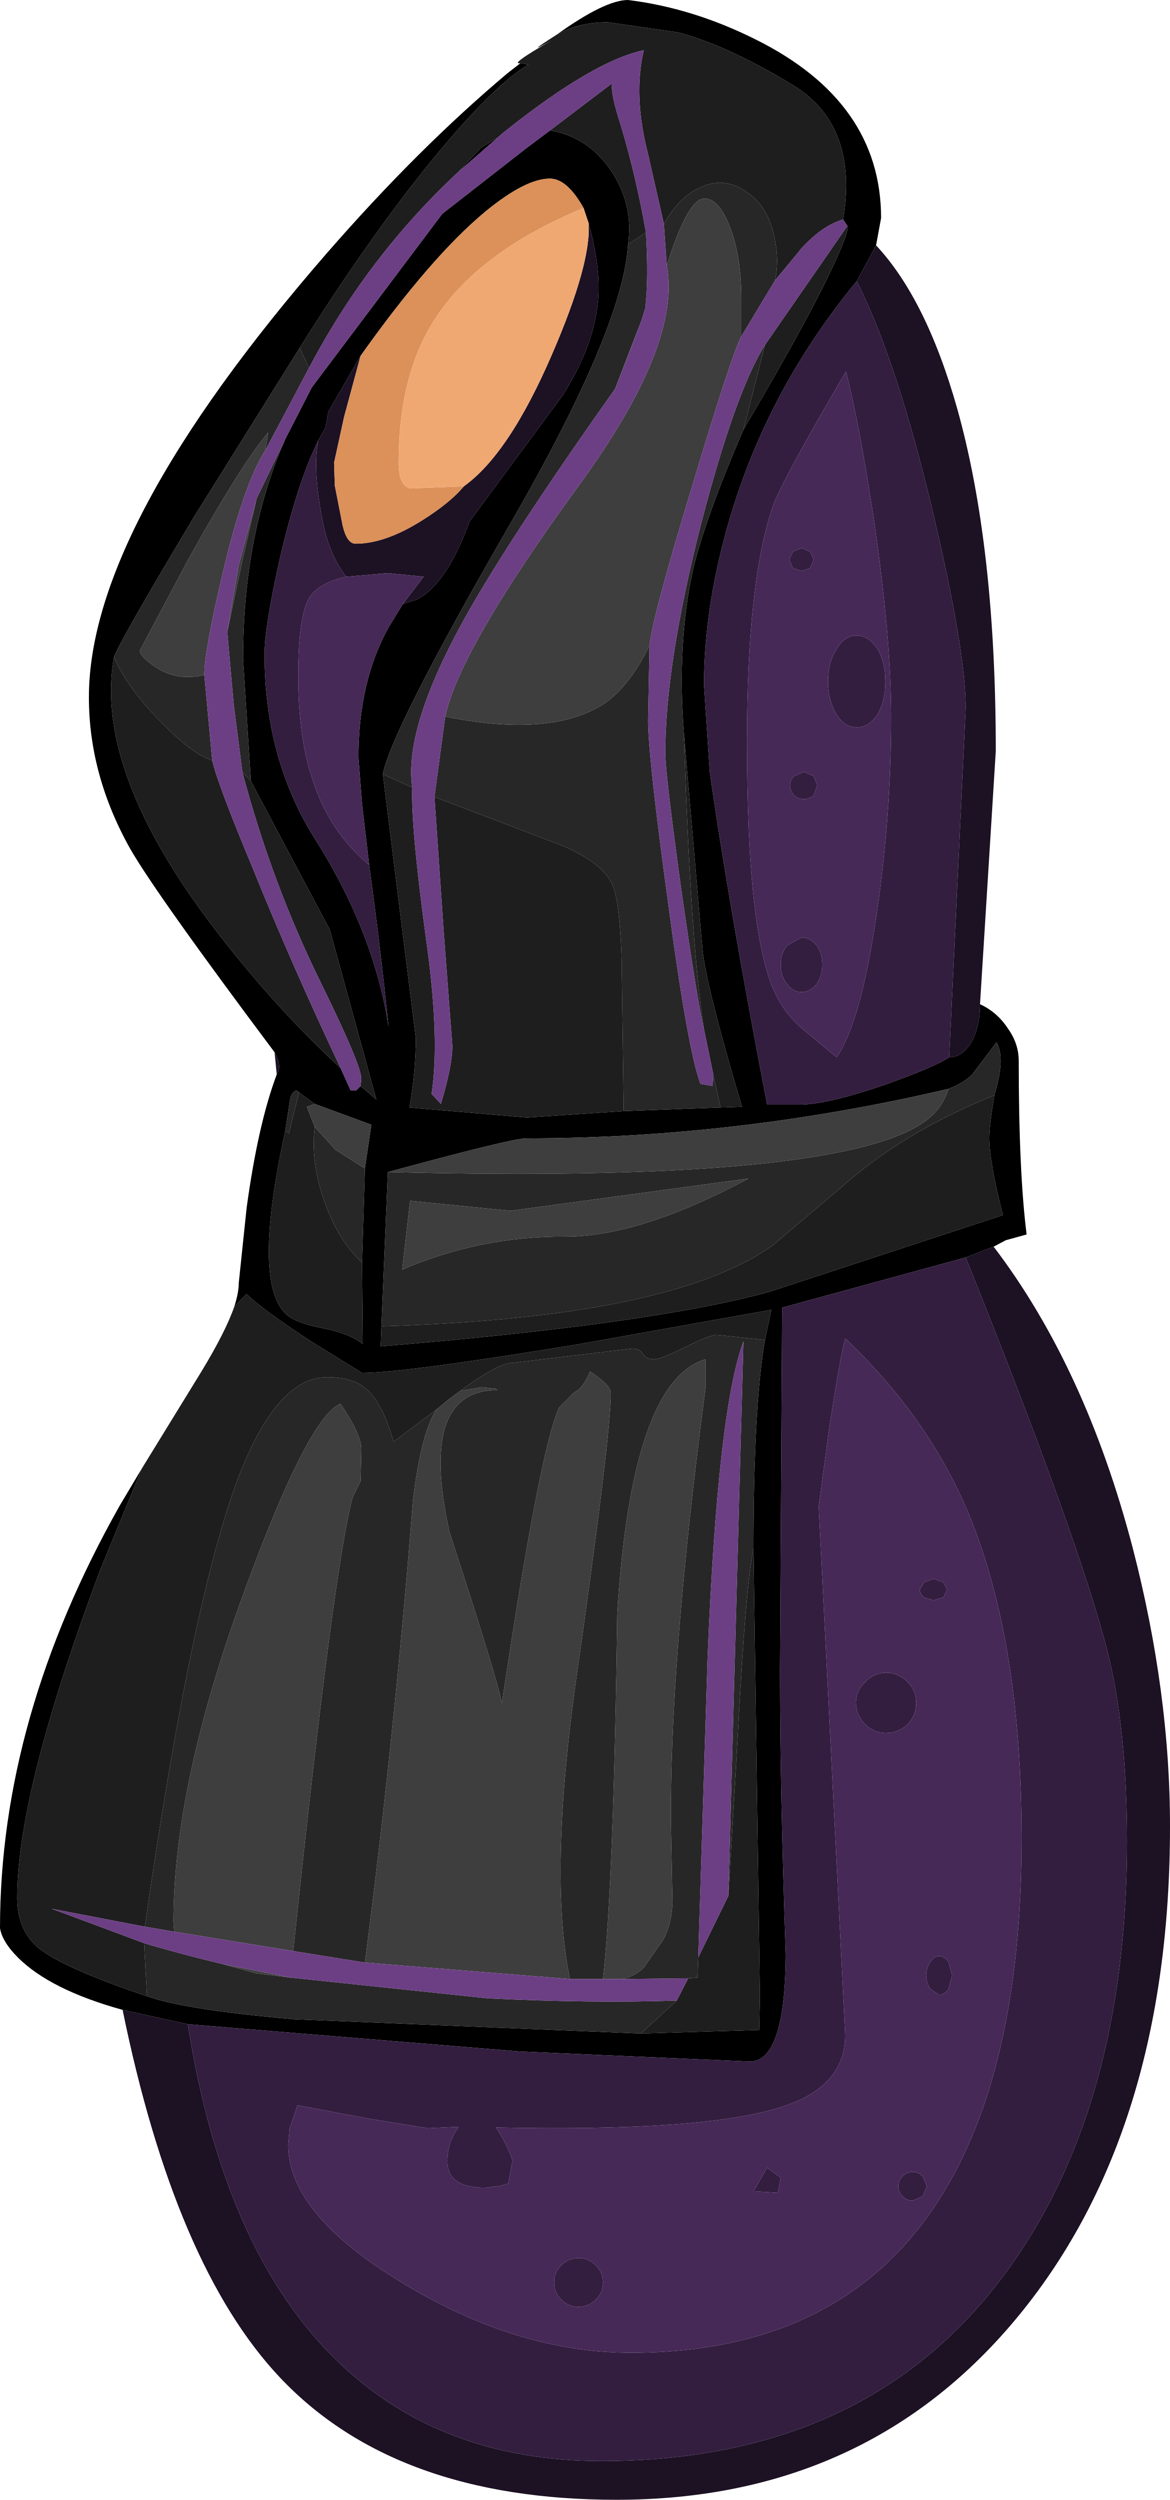 <?xml version="1.0" encoding="UTF-8" standalone="no"?>
<svg xmlns:ffdec="https://www.free-decompiler.com/flash" xmlns:xlink="http://www.w3.org/1999/xlink" ffdec:objectType="shape" height="174.25px" width="81.6px" xmlns="http://www.w3.org/2000/svg">
  <g transform="matrix(1.0, 0.0, 0.0, 1.0, 41.5, 137.25)">
    <path d="M17.3 -121.95 Q18.4 -128.55 13.75 -131.35 9.1 -134.15 5.75 -135.0 L0.9 -135.7 Q-1.15 -135.7 -2.65 -134.85 0.7 -137.25 2.3 -137.25 6.8 -136.7 11.2 -134.5 19.95 -130.15 19.95 -122.05 L19.6 -120.15 18.25 -117.65 Q11.45 -109.4 8.9 -99.3 7.6 -94.2 7.6 -89.5 L8.0 -83.45 Q9.3 -74.3 12.0 -60.25 L14.1 -60.25 Q16.05 -60.2 20.25 -61.65 23.75 -62.9 24.7 -63.55 25.6 -63.55 26.25 -64.6 26.85 -65.7 26.85 -67.25 28.05 -66.7 28.8 -65.55 29.55 -64.5 29.55 -63.3 29.55 -55.55 30.1 -51.2 L28.65 -50.8 27.8 -50.35 25.85 -49.6 13.05 -46.1 12.9 -20.8 Q12.9 -12.55 13.3 -1.0 13.25 6.45 10.8 6.45 L-5.25 5.75 -28.4 3.85 -32.95 2.85 Q-38.0 1.45 -40.25 -0.8 -41.35 -1.9 -41.5 -2.85 -41.5 -17.5 -33.15 -32.3 L-31.6 -34.9 -34.5 -27.85 Q-40.3 -12.4 -40.3 -4.95 -40.3 -2.7 -38.8 -1.45 -37.05 -0.05 -31.25 1.9 -28.55 2.85 -21.05 3.5 L3.2 4.5 11.45 4.25 11.5 1.95 11.05 -29.3 Q11.05 -39.15 11.85 -43.85 L12.3 -45.95 -1.15 -43.55 Q-13.35 -41.55 -16.25 -41.55 L-19.65 -43.65 Q-23.2 -45.95 -24.3 -47.05 L-25.15 -46.2 Q-24.85 -47.15 -24.85 -47.8 L-24.3 -53.05 Q-23.5 -58.9 -22.2 -62.35 -21.8 -62.9 -22.35 -63.9 -30.55 -74.85 -32.4 -78.05 -35.3 -83.2 -35.3 -88.65 -35.3 -100.5 -18.75 -119.55 -12.35 -126.9 -6.1 -132.15 L-5.2 -132.85 -4.65 -132.75 Q-7.15 -131.25 -11.4 -126.05 -15.8 -120.65 -20.6 -113.0 L-27.95 -101.25 Q-33.05 -92.75 -33.55 -91.45 -35.0 -83.45 -26.3 -72.2 -22.2 -66.9 -17.75 -62.8 L-17.05 -61.25 -16.65 -61.25 -16.35 -61.55 -15.25 -60.6 -18.5 -72.45 -24.0 -82.8 -24.55 -91.3 Q-24.55 -99.95 -21.6 -106.65 L-19.75 -110.25 -10.65 -122.35 -4.75 -126.95 -3.15 -128.15 -3.1 -128.15 Q-0.45 -127.7 1.15 -125.3 2.7 -122.95 2.3 -120.2 1.95 -114.4 -5.85 -100.85 -14.15 -86.5 -14.8 -83.3 L-13.6 -73.65 -12.5 -64.9 Q-12.5 -62.5 -12.95 -60.05 L-4.75 -59.35 2.0 -59.8 8.75 -60.05 10.25 -60.1 Q7.8 -68.35 7.5 -71.0 L6.2 -86.1 Q5.7 -92.45 6.85 -97.6 7.7 -101.15 10.35 -107.3 15.25 -115.6 16.9 -119.35 17.75 -121.25 17.6 -121.5 L17.3 -121.95 M-6.8 -127.65 L-9.5 -125.3 -7.95 -126.95 -6.8 -127.65 M-14.9 -44.8 L-14.95 -43.4 Q3.95 -44.95 12.15 -47.2 L28.45 -52.55 Q27.5 -56.25 27.5 -57.95 27.5 -58.8 27.85 -60.9 28.65 -63.5 28.0 -64.6 L26.3 -62.35 Q25.7 -61.75 24.65 -61.35 9.9 -57.9 -4.8 -57.9 -5.8 -57.9 -14.45 -55.55 L-14.9 -44.8 M-0.45 -121.7 L-0.8 -122.75 Q-1.95 -124.8 -3.15 -124.8 -4.85 -124.8 -7.65 -122.5 -11.45 -119.35 -16.35 -112.45 L-18.6 -108.55 -18.8 -107.45 -19.3 -106.55 Q-20.75 -103.65 -22.0 -98.25 -23.05 -93.55 -23.05 -91.65 -23.05 -84.35 -19.55 -78.8 -15.4 -72.25 -14.4 -65.65 -14.9 -70.7 -15.75 -76.95 L-16.25 -81.2 -16.5 -84.45 Q-16.5 -89.8 -14.35 -93.6 L-13.4 -95.15 -12.45 -95.45 Q-10.35 -96.5 -8.75 -100.9 L-2.25 -109.7 Q0.25 -113.65 0.25 -117.2 0.25 -119.2 -0.45 -121.7 M-21.6 -58.45 Q-23.95 -47.75 -21.5 -45.6 -20.8 -45.0 -18.9 -44.65 -17.0 -44.25 -16.2 -43.55 L-16.25 -49.25 -16.05 -55.8 -15.6 -58.85 -19.55 -60.3 -20.65 -61.1 Q-20.95 -61.45 -21.25 -60.75 L-21.6 -58.45" fill="#000000" fill-rule="evenodd" stroke="none"/>
    <path d="M-22.35 -63.9 Q-21.8 -62.9 -22.2 -62.35 L-22.35 -63.9 M-32.95 2.85 L-28.4 3.85 Q-25.9 19.75 -17.85 27.45 -10.7 34.3 0.45 34.3 19.05 34.3 28.7 21.1 37.1 9.6 37.1 -8.9 37.1 -16.7 35.75 -22.1 33.75 -29.95 25.85 -49.6 L27.8 -50.35 Q34.2 -41.95 37.5 -29.35 40.1 -19.3 40.1 -9.95 40.1 11.25 29.6 24.1 19.05 37.0 1.5 37.0 -13.95 37.0 -22.0 28.45 -29.3 20.7 -32.95 2.85 M26.85 -67.25 Q26.85 -65.7 26.25 -64.6 25.6 -63.55 24.7 -63.55 L25.85 -87.9 Q25.85 -91.85 23.6 -101.4 21.05 -112.15 18.25 -117.65 L19.6 -120.15 Q23.1 -116.4 25.25 -108.8 27.95 -99.2 27.95 -84.9 L26.85 -67.25 M-0.45 -121.7 Q0.25 -119.2 0.25 -117.2 0.25 -113.65 -2.25 -109.7 L-8.75 -100.9 Q-10.35 -96.5 -12.45 -95.45 L-13.4 -95.15 -11.95 -97.05 -14.45 -97.3 -17.35 -97.05 Q-18.6 -98.65 -19.05 -101.2 -19.7 -104.65 -19.3 -106.55 L-18.8 -107.45 -18.6 -108.55 -16.35 -112.45 -17.5 -108.2 -18.2 -105.0 -18.15 -103.4 -17.6 -100.6 Q-17.3 -99.35 -16.7 -99.35 -14.65 -99.35 -12.1 -100.95 -10.1 -102.2 -9.15 -103.35 -6.0 -105.6 -3.0 -112.55 -0.25 -118.9 -0.45 -121.7" fill="#1d1124" fill-rule="evenodd" stroke="none"/>
    <path d="M-28.4 3.85 L-5.25 5.75 10.8 6.45 Q13.25 6.45 13.3 -1.0 12.9 -12.55 12.9 -20.8 L13.05 -46.1 25.85 -49.6 Q33.75 -29.95 35.75 -22.1 37.1 -16.7 37.1 -8.9 37.1 9.6 28.7 21.1 19.05 34.3 0.45 34.3 -10.7 34.3 -17.85 27.45 -25.9 19.75 -28.4 3.85 M24.7 -63.55 Q23.75 -62.9 20.25 -61.65 16.05 -60.2 14.1 -60.25 L12.0 -60.25 Q9.3 -74.3 8.0 -83.45 L7.6 -89.5 Q7.6 -94.2 8.9 -99.3 11.45 -109.4 18.25 -117.65 21.05 -112.15 23.6 -101.4 25.85 -91.85 25.85 -87.9 L24.7 -63.55 M12.4 -101.95 Q10.6 -96.75 10.6 -85.55 10.6 -72.3 12.5 -68.15 13.2 -66.6 14.5 -65.5 L16.85 -63.55 Q18.55 -66.0 19.65 -73.6 20.65 -80.45 20.65 -87.25 20.65 -92.8 19.45 -101.0 18.45 -107.65 17.5 -111.35 13.0 -103.7 12.4 -101.95 M16.25 -89.75 Q16.25 -91.1 16.85 -92.0 17.4 -92.95 18.25 -92.95 19.1 -92.95 19.7 -92.0 20.25 -91.1 20.25 -89.75 20.25 -88.4 19.7 -87.45 19.1 -86.55 18.25 -86.55 17.4 -86.55 16.85 -87.45 16.25 -88.4 16.25 -89.75 M13.8 -97.65 L13.55 -98.25 13.8 -98.8 14.4 -99.05 15.0 -98.8 15.25 -98.25 15.0 -97.65 14.4 -97.45 13.8 -97.65 M15.45 -71.35 Q15.85 -70.8 15.85 -70.0 15.85 -69.2 15.45 -68.65 15.0 -68.1 14.4 -68.1 13.8 -68.1 13.4 -68.65 12.95 -69.2 12.95 -70.0 12.95 -70.8 13.4 -71.35 L14.4 -71.9 Q15.0 -71.9 15.45 -71.35 M15.25 -83.15 L15.5 -82.5 15.25 -81.8 Q14.95 -81.55 14.55 -81.55 14.15 -81.55 13.9 -81.8 13.6 -82.1 13.6 -82.5 13.6 -82.9 13.9 -83.15 L14.55 -83.45 15.25 -83.15 M22.95 -26.95 L23.6 -27.2 24.3 -26.95 24.55 -26.45 24.3 -25.9 23.6 -25.7 22.95 -25.9 Q22.65 -26.15 22.65 -26.45 L22.95 -26.95 M16.3 -37.45 L15.6 -32.25 17.45 4.6 Q17.45 8.25 12.9 9.65 7.5 11.35 -6.9 11.05 -6.15 12.2 -5.75 13.35 L-6.05 14.95 -6.55 15.1 -7.65 15.25 Q-10.3 15.25 -10.3 13.4 -10.3 12.05 -9.5 11.0 L-11.65 11.1 -15.7 10.45 -20.75 9.5 -21.3 11.1 -21.4 12.25 Q-21.4 17.1 -13.4 21.9 -5.4 26.75 2.5 26.75 16.7 26.75 23.55 16.75 29.75 7.7 29.75 -9.1 29.75 -22.85 26.05 -31.75 23.25 -38.45 17.45 -43.95 17.1 -42.75 16.3 -37.45 M18.2 -18.55 Q18.2 -19.4 18.85 -20.0 19.45 -20.65 20.3 -20.65 21.15 -20.65 21.8 -20.0 22.4 -19.4 22.4 -18.55 22.4 -17.7 21.8 -17.05 21.15 -16.45 20.3 -16.45 19.45 -16.45 18.85 -17.05 18.2 -17.7 18.2 -18.55 M24.0 -0.9 Q24.35 -0.9 24.65 -0.5 L24.9 0.45 24.65 1.4 Q24.35 1.8 24.0 1.8 L23.4 1.4 Q23.1 1.0 23.1 0.45 23.1 -0.1 23.4 -0.5 23.65 -0.9 24.0 -0.9 M22.85 14.45 L23.15 15.15 22.85 15.85 22.15 16.15 Q21.75 16.15 21.45 15.85 21.15 15.55 21.15 15.15 21.15 14.75 21.45 14.45 21.75 14.15 22.15 14.15 22.55 14.15 22.85 14.45 M12.0 13.85 L12.95 14.55 12.75 15.6 11.05 15.5 12.0 13.85 M0.55 21.85 Q0.55 22.55 0.05 23.05 -0.45 23.55 -1.15 23.55 -1.85 23.55 -2.35 23.05 -2.85 22.55 -2.85 21.85 -2.85 21.15 -2.35 20.65 -1.85 20.15 -1.15 20.15 -0.45 20.15 0.05 20.65 0.55 21.15 0.55 21.85 M-15.75 -76.95 Q-14.9 -70.7 -14.4 -65.65 -15.4 -72.25 -19.55 -78.8 -23.05 -84.35 -23.05 -91.65 -23.05 -93.55 -22.0 -98.25 -20.75 -103.65 -19.3 -106.55 -19.7 -104.65 -19.05 -101.2 -18.6 -98.65 -17.35 -97.05 -19.15 -96.65 -19.85 -95.7 -20.7 -94.5 -20.7 -90.15 -20.7 -85.85 -19.7 -82.9 -18.55 -79.3 -15.75 -76.95" fill="#331e40" fill-rule="evenodd" stroke="none"/>
    <path d="M12.4 -101.95 Q13.0 -103.7 17.5 -111.35 18.45 -107.65 19.45 -101.0 20.65 -92.8 20.65 -87.25 20.65 -80.45 19.65 -73.6 18.55 -66.0 16.85 -63.55 L14.5 -65.5 Q13.2 -66.6 12.5 -68.15 10.6 -72.3 10.6 -85.55 10.6 -96.75 12.4 -101.95 M13.8 -97.65 L14.4 -97.45 15.0 -97.65 15.25 -98.25 15.0 -98.8 14.4 -99.05 13.8 -98.8 13.55 -98.25 13.8 -97.65 M16.25 -89.75 Q16.25 -88.4 16.85 -87.45 17.4 -86.55 18.25 -86.55 19.1 -86.55 19.7 -87.45 20.25 -88.4 20.25 -89.75 20.25 -91.1 19.7 -92.0 19.1 -92.95 18.25 -92.95 17.4 -92.95 16.85 -92.0 16.25 -91.1 16.25 -89.75 M15.25 -83.15 L14.55 -83.45 13.9 -83.15 Q13.6 -82.9 13.6 -82.5 13.6 -82.1 13.9 -81.8 14.15 -81.55 14.55 -81.55 14.95 -81.55 15.25 -81.8 L15.5 -82.5 15.25 -83.15 M15.45 -71.35 Q15.0 -71.9 14.4 -71.9 L13.4 -71.35 Q12.95 -70.8 12.95 -70.0 12.95 -69.2 13.4 -68.65 13.8 -68.1 14.4 -68.1 15.0 -68.1 15.45 -68.65 15.85 -69.2 15.85 -70.0 15.85 -70.8 15.45 -71.35 M22.95 -26.95 L22.65 -26.45 Q22.65 -26.15 22.95 -25.9 L23.6 -25.7 24.3 -25.9 24.55 -26.45 24.3 -26.95 23.6 -27.2 22.95 -26.95 M16.3 -37.45 Q17.1 -42.75 17.45 -43.95 23.25 -38.45 26.05 -31.75 29.75 -22.85 29.75 -9.1 29.75 7.7 23.55 16.75 16.7 26.75 2.5 26.75 -5.4 26.75 -13.4 21.9 -21.4 17.1 -21.4 12.25 L-21.3 11.1 -20.75 9.5 -15.7 10.45 -11.65 11.1 -9.5 11.0 Q-10.3 12.05 -10.3 13.4 -10.3 15.25 -7.65 15.25 L-6.55 15.1 -6.05 14.95 -5.75 13.35 Q-6.15 12.2 -6.9 11.05 7.5 11.35 12.9 9.65 17.45 8.25 17.45 4.6 L15.6 -32.25 16.3 -37.45 M18.2 -18.55 Q18.2 -17.7 18.85 -17.05 19.45 -16.45 20.3 -16.45 21.15 -16.45 21.8 -17.05 22.4 -17.7 22.4 -18.55 22.4 -19.4 21.8 -20.0 21.15 -20.65 20.3 -20.65 19.45 -20.65 18.85 -20.0 18.2 -19.4 18.2 -18.55 M24.0 -0.9 Q23.65 -0.9 23.4 -0.5 23.1 -0.1 23.1 0.45 23.1 1.0 23.4 1.4 L24.0 1.8 Q24.35 1.8 24.65 1.4 L24.9 0.45 24.65 -0.5 Q24.35 -0.9 24.0 -0.9 M22.85 14.45 Q22.55 14.15 22.15 14.15 21.75 14.15 21.45 14.45 21.15 14.75 21.15 15.15 21.15 15.55 21.45 15.85 21.75 16.15 22.15 16.15 L22.85 15.85 23.15 15.15 22.85 14.45 M0.55 21.85 Q0.55 21.15 0.05 20.65 -0.45 20.15 -1.15 20.15 -1.85 20.15 -2.35 20.65 -2.85 21.15 -2.85 21.85 -2.85 22.55 -2.35 23.05 -1.85 23.55 -1.15 23.55 -0.45 23.55 0.05 23.05 0.55 22.55 0.55 21.85 M12.0 13.85 L11.05 15.5 12.75 15.6 12.95 14.55 12.0 13.85 M-13.4 -95.15 L-14.35 -93.6 Q-16.5 -89.8 -16.5 -84.45 L-16.25 -81.2 -15.75 -76.95 Q-18.55 -79.3 -19.7 -82.9 -20.7 -85.85 -20.7 -90.15 -20.7 -94.5 -19.85 -95.7 -19.15 -96.65 -17.35 -97.05 L-14.45 -97.3 -11.95 -97.05 -13.4 -95.15" fill="#472958" fill-rule="evenodd" stroke="none"/>
    <path d="M-16.35 -112.45 Q-11.45 -119.35 -7.65 -122.5 -4.85 -124.8 -3.15 -124.8 -1.95 -124.8 -0.8 -122.75 -8.3 -119.65 -11.3 -114.8 -13.7 -110.95 -13.7 -105.0 -13.7 -103.35 -12.85 -103.2 L-9.15 -103.35 Q-10.1 -102.2 -12.1 -100.95 -14.65 -99.35 -16.7 -99.35 -17.3 -99.35 -17.6 -100.6 L-18.15 -103.4 -18.2 -105.0 -17.5 -108.2 -16.35 -112.45" fill="#db9159" fill-rule="evenodd" stroke="none"/>
    <path d="M-0.8 -122.75 L-0.45 -121.7 Q-0.25 -118.9 -3.0 -112.55 -6.0 -105.6 -9.15 -103.35 L-12.85 -103.2 Q-13.7 -103.35 -13.7 -105.0 -13.7 -110.95 -11.3 -114.8 -8.3 -119.65 -0.8 -122.75" fill="#f0a873" fill-rule="evenodd" stroke="none"/>
    <path d="M-2.65 -134.85 Q-1.15 -135.7 0.9 -135.7 L5.75 -135.0 Q9.1 -134.15 13.75 -131.35 18.4 -128.55 17.3 -121.95 15.9 -121.55 14.45 -120.0 L12.55 -117.7 Q12.9 -119.3 12.4 -121.15 11.9 -123.05 10.45 -123.95 9.0 -124.9 7.5 -124.25 5.95 -123.65 4.8 -121.65 L3.7 -126.5 Q2.65 -130.55 3.4 -133.75 -0.15 -133.0 -6.4 -128.0 L-6.8 -127.65 -7.95 -126.95 -9.5 -125.3 Q-15.85 -119.4 -19.95 -111.6 L-20.6 -113.0 Q-15.8 -120.65 -11.4 -126.05 -7.15 -131.25 -4.65 -132.75 L-5.2 -132.85 Q-6.05 -132.7 -3.0 -134.45 -5.15 -133.25 -2.65 -134.85 M17.6 -121.5 Q17.75 -121.25 16.9 -119.35 15.25 -115.6 10.35 -107.3 L11.85 -113.2 17.6 -121.5 M6.2 -86.1 L7.5 -71.0 Q7.8 -68.35 10.25 -60.1 L8.75 -60.05 8.25 -62.35 7.6 -65.5 Q6.65 -71.7 6.2 -86.1 M2.0 -59.8 L-4.75 -59.35 -12.95 -60.05 Q-12.5 -62.5 -12.5 -64.9 L-13.6 -73.65 -14.8 -83.3 -12.75 -82.35 Q-12.85 -79.65 -11.8 -71.9 -10.8 -64.9 -11.4 -61.0 L-10.75 -60.3 Q-9.95 -62.95 -9.95 -64.35 L-10.55 -72.25 -11.2 -81.7 -2.15 -78.25 Q0.55 -77.05 1.2 -75.6 1.7 -74.55 1.85 -70.6 L2.0 -59.8 M2.3 -120.2 Q2.7 -122.95 1.15 -125.3 -0.45 -127.7 -3.1 -128.15 L-3.15 -128.15 1.2 -131.45 Q1.05 -130.8 1.8 -128.5 2.85 -125.0 3.55 -121.05 L2.3 -120.2 M-24.0 -82.8 L-18.5 -72.45 -15.25 -60.6 -16.35 -61.55 -16.3 -62.05 Q-16.3 -63.0 -19.1 -68.7 -22.55 -75.7 -24.6 -83.45 L-24.0 -82.8 M-17.75 -62.8 Q-22.2 -66.9 -26.3 -72.2 -35.0 -83.45 -33.55 -91.45 -32.6 -89.25 -30.2 -86.85 -28.05 -84.65 -26.7 -84.25 -26.35 -82.65 -23.8 -76.55 -21.15 -70.0 -17.75 -62.8 M-25.15 -46.2 L-24.3 -47.05 Q-23.2 -45.95 -19.65 -43.65 L-16.25 -41.55 Q-13.35 -41.55 -1.15 -43.55 L12.3 -45.95 11.85 -43.85 8.5 -44.2 Q8.0 -44.2 6.3 -43.35 4.6 -42.5 4.1 -42.5 3.6 -42.5 3.35 -42.85 3.1 -43.25 2.6 -43.25 L-5.75 -42.25 Q-6.75 -42.25 -9.4 -40.3 L-10.15 -39.75 -11.0 -39.05 -14.05 -36.75 Q-14.85 -39.6 -16.1 -40.55 -17.0 -41.25 -18.7 -41.25 -22.3 -41.25 -25.05 -33.8 -28.25 -24.95 -31.4 -2.95 L-37.9 -4.2 -31.45 -1.8 -31.25 1.9 Q-37.05 -0.05 -38.8 -1.45 -40.3 -2.7 -40.3 -4.95 -40.3 -12.4 -34.5 -27.85 L-31.6 -34.9 -27.45 -41.65 Q-25.75 -44.45 -25.15 -46.2 M11.05 -29.3 L11.5 1.95 11.45 4.25 3.2 4.5 5.7 2.2 6.5 0.65 7.15 0.6 7.2 -0.8 9.3 -5.1 9.95 -16.15 Q10.5 -26.7 11.05 -29.3 M-14.9 -44.8 Q5.35 -45.4 12.4 -50.45 L18.25 -55.4 Q22.25 -58.65 27.85 -60.9 27.5 -58.8 27.5 -57.95 27.5 -56.25 28.45 -52.55 L12.15 -47.2 Q3.95 -44.95 -14.95 -43.4 L-14.9 -44.8 M-21.6 -58.45 L-21.35 -58.25 -20.65 -61.1 -19.55 -60.3 -20.1 -60.1 -19.55 -58.7 Q-19.85 -56.1 -18.8 -53.3 -17.85 -50.7 -16.25 -49.25 L-16.2 -43.55 Q-17.0 -44.25 -18.9 -44.65 -20.8 -45.0 -21.5 -45.6 -23.95 -47.75 -21.6 -58.45" fill="#1e1e1e" fill-rule="evenodd" stroke="none"/>
    <path d="M10.35 -107.3 Q7.7 -101.15 6.85 -97.6 5.7 -92.45 6.2 -86.1 6.65 -71.7 7.6 -65.5 7.15 -67.3 6.0 -75.35 4.9 -83.35 4.9 -84.75 4.9 -90.95 7.4 -100.75 9.8 -109.95 11.85 -113.2 L10.35 -107.3 M8.75 -60.05 L2.0 -59.8 1.85 -70.6 Q1.7 -74.55 1.2 -75.6 0.55 -77.05 -2.15 -78.25 L-11.2 -81.7 -10.45 -87.3 Q-3.3 -85.85 0.4 -88.05 2.3 -89.2 3.8 -92.25 L3.7 -87.05 Q3.7 -84.55 5.05 -74.65 6.45 -64.1 7.35 -61.7 L8.2 -61.55 8.25 -62.35 8.75 -60.05 M-14.8 -83.3 Q-14.15 -86.5 -5.85 -100.85 1.95 -114.4 2.3 -120.2 L3.55 -121.05 Q3.75 -117.8 3.5 -115.75 L3.25 -114.95 1.4 -110.15 Q-4.45 -101.9 -7.6 -96.7 -13.45 -87.15 -12.75 -82.35 L-14.8 -83.3 M-21.6 -106.65 Q-24.55 -99.95 -24.55 -91.3 L-24.0 -82.8 -24.6 -83.45 -25.2 -88.15 -25.65 -93.2 -24.6 -98.15 -23.6 -102.5 -21.6 -106.65 M-33.55 -91.45 Q-33.05 -92.75 -27.95 -101.25 L-20.6 -113.0 -19.95 -111.6 -23.0 -105.85 -22.8 -107.1 Q-24.7 -104.85 -28.4 -98.2 L-31.75 -91.9 Q-31.75 -91.5 -30.65 -90.75 -29.15 -89.75 -27.25 -90.2 L-26.7 -84.25 Q-28.05 -84.65 -30.2 -86.85 -32.6 -89.25 -33.55 -91.45 M11.85 -43.85 Q11.05 -39.15 11.05 -29.3 10.5 -26.7 9.95 -16.15 L9.3 -5.1 10.35 -43.75 Q8.55 -38.9 7.85 -21.7 L7.2 -0.8 7.15 0.6 6.5 0.65 1.9 0.7 Q2.8 0.5 3.4 -0.1 L4.7 -1.95 Q5.35 -3.05 5.4 -4.65 L5.3 -9.75 Q5.15 -21.05 7.7 -40.45 L7.7 -42.5 Q2.55 -40.95 1.55 -24.8 1.3 -5.75 0.55 0.7 L-1.75 0.7 Q-3.25 -6.5 -1.3 -20.3 1.1 -37.15 1.1 -40.15 1.1 -40.7 -0.35 -41.65 -0.85 -40.45 -1.45 -40.2 L-2.5 -39.15 Q-3.85 -36.25 -6.5 -18.5 -6.7 -19.9 -10.15 -30.45 -12.35 -40.35 -6.8 -40.35 L-6.95 -40.45 -7.9 -40.55 -9.4 -40.3 Q-6.75 -42.25 -5.75 -42.25 L2.6 -43.25 Q3.1 -43.25 3.35 -42.85 3.6 -42.5 4.1 -42.5 4.6 -42.5 6.3 -43.35 8.0 -44.2 8.5 -44.2 L11.85 -43.85 M3.2 4.5 L-21.05 3.5 Q-28.55 2.85 -31.25 1.9 L-31.45 -1.8 Q-28.75 -1.0 -26.0 -0.35 L-23.65 0.3 -21.25 0.6 -7.45 2.05 Q-0.2 2.4 5.7 2.2 L3.2 4.5 M5.0 -118.75 L4.8 -121.65 Q5.95 -123.65 7.5 -124.25 9.0 -124.9 10.45 -123.95 11.9 -123.05 12.4 -121.15 12.9 -119.3 12.55 -117.7 L10.2 -113.8 10.2 -116.45 Q10.2 -119.4 9.4 -121.45 8.6 -123.5 7.55 -123.4 6.45 -123.3 5.0 -118.75 M27.85 -60.9 Q22.25 -58.65 18.25 -55.4 L12.4 -50.45 Q5.35 -45.4 -14.9 -44.8 L-14.45 -55.55 Q11.1 -54.9 19.9 -57.65 22.75 -58.55 23.8 -59.8 24.4 -60.5 24.65 -61.35 25.7 -61.75 26.3 -62.35 L28.0 -64.6 Q28.65 -63.5 27.85 -60.9 M-20.65 -61.1 L-21.35 -58.25 -21.6 -58.45 -21.25 -60.75 Q-20.95 -61.45 -20.65 -61.1 M-16.25 -49.25 Q-17.85 -50.7 -18.8 -53.3 -19.85 -56.1 -19.55 -58.7 L-18.1 -57.1 -16.05 -55.8 -16.25 -49.25 M-12.9 -53.55 L-13.45 -48.75 Q-7.95 -51.1 -2.05 -51.05 3.15 -51.05 10.7 -55.1 L-5.9 -52.85 -12.9 -53.55 M-31.4 -2.95 Q-28.25 -24.95 -25.05 -33.8 -22.3 -41.25 -18.7 -41.25 -17.0 -41.25 -16.1 -40.55 -14.85 -39.6 -14.05 -36.75 L-11.0 -39.05 -11.15 -38.85 Q-12.15 -37.2 -12.7 -32.65 -13.95 -16.65 -16.05 -0.45 L-21.05 -1.25 Q-18.25 -27.9 -16.9 -32.9 L-16.35 -34.0 -16.3 -36.25 Q-16.3 -37.25 -17.75 -39.4 -20.0 -38.5 -24.45 -26.35 -29.4 -12.9 -29.4 -3.3 L-29.35 -2.6 -31.4 -2.95" fill="#272727" fill-rule="evenodd" stroke="none"/>
    <path d="M-23.0 -105.85 Q-24.55 -103.4 -26.0 -97.15 -27.25 -91.85 -27.25 -90.2 -29.15 -89.75 -30.65 -90.75 -31.75 -91.5 -31.75 -91.9 L-28.4 -98.2 Q-24.7 -104.85 -22.8 -107.1 L-23.0 -105.85 M3.25 -114.95 L2.55 -113.1 1.4 -110.15 3.25 -114.95 M-10.45 -87.3 Q-9.45 -92.0 -1.1 -103.45 6.05 -113.25 5.0 -118.75 6.45 -123.3 7.55 -123.4 8.6 -123.5 9.4 -121.45 10.2 -119.4 10.2 -116.45 L10.2 -113.8 Q9.5 -112.45 6.8 -103.45 4.0 -94.25 3.8 -92.25 2.3 -89.2 0.4 -88.05 -3.3 -85.85 -10.45 -87.3 M24.65 -61.35 Q24.4 -60.5 23.8 -59.8 22.75 -58.55 19.9 -57.65 11.1 -54.9 -14.45 -55.55 -5.8 -57.9 -4.8 -57.9 9.9 -57.9 24.65 -61.35 M-9.4 -40.3 L-7.9 -40.55 -6.95 -40.45 -6.8 -40.35 Q-12.35 -40.35 -10.15 -30.45 -6.7 -19.9 -6.5 -18.5 -3.85 -36.25 -2.5 -39.15 L-1.45 -40.2 Q-0.85 -40.45 -0.35 -41.65 1.1 -40.7 1.1 -40.15 1.1 -37.15 -1.3 -20.3 -3.25 -6.5 -1.75 0.7 L-16.05 -0.45 Q-13.95 -16.65 -12.7 -32.65 -12.15 -37.2 -11.15 -38.85 L-11.0 -39.05 -10.15 -39.75 -9.4 -40.3 M0.55 0.7 Q1.3 -5.75 1.55 -24.8 2.55 -40.95 7.7 -42.5 L7.7 -40.45 Q5.15 -21.05 5.3 -9.75 L5.4 -4.65 Q5.35 -3.05 4.7 -1.95 L3.4 -0.1 Q2.8 0.5 1.9 0.7 L0.55 0.7 M-23.6 -102.5 L-24.6 -98.15 -25.65 -93.2 -24.85 -97.85 -23.6 -102.5 M-19.55 -58.7 L-20.1 -60.1 -19.55 -60.3 -15.6 -58.85 -16.05 -55.8 -18.1 -57.1 -19.55 -58.7 M-12.9 -53.55 L-5.9 -52.85 10.7 -55.1 Q3.15 -51.05 -2.05 -51.05 -7.95 -51.1 -13.45 -48.75 L-12.9 -53.55 M-29.35 -2.6 L-29.4 -3.3 Q-29.4 -12.9 -24.45 -26.35 -20.0 -38.5 -17.75 -39.4 -16.3 -37.25 -16.3 -36.25 L-16.35 -34.0 -16.9 -32.9 Q-18.25 -27.9 -21.05 -1.25 L-29.35 -2.6 M-26.0 -0.35 L-21.25 0.6 -23.65 0.3 -26.0 -0.35" fill="#3e3e3e" fill-rule="evenodd" stroke="none"/>
    <path d="M17.3 -121.95 L17.6 -121.5 11.85 -113.2 Q9.8 -109.95 7.4 -100.75 4.9 -90.95 4.9 -84.75 4.9 -83.35 6.0 -75.35 7.15 -67.3 7.6 -65.5 L8.25 -62.35 8.2 -61.55 7.35 -61.7 Q6.45 -64.1 5.05 -74.65 3.7 -84.55 3.7 -87.05 L3.8 -92.25 Q4.0 -94.25 6.8 -103.45 9.5 -112.45 10.2 -113.8 L12.55 -117.7 14.45 -120.0 Q15.9 -121.55 17.3 -121.95 M-3.15 -128.15 L-4.75 -126.95 -10.65 -122.35 -19.75 -110.25 -21.6 -106.65 -23.6 -102.5 -24.85 -97.85 -25.65 -93.2 -25.2 -88.15 -24.6 -83.45 Q-22.55 -75.7 -19.1 -68.7 -16.3 -63.0 -16.3 -62.05 L-16.35 -61.55 -16.65 -61.25 -17.05 -61.25 -17.75 -62.8 Q-21.15 -70.0 -23.8 -76.55 -26.35 -82.65 -26.7 -84.25 L-27.25 -90.2 Q-27.25 -91.85 -26.0 -97.15 -24.55 -103.4 -23.0 -105.85 L-19.95 -111.6 Q-15.85 -119.4 -9.5 -125.3 L-6.8 -127.65 -6.4 -128.0 Q-0.15 -133.0 3.4 -133.75 2.65 -130.55 3.7 -126.5 L4.8 -121.65 5.0 -118.75 Q6.05 -113.25 -1.1 -103.45 -9.45 -92.0 -10.45 -87.3 L-11.2 -81.7 -10.55 -72.25 -9.95 -64.35 Q-9.95 -62.95 -10.75 -60.3 L-11.4 -61.0 Q-10.8 -64.9 -11.8 -71.9 -12.85 -79.65 -12.75 -82.35 -13.45 -87.15 -7.6 -96.7 -4.45 -101.9 1.4 -110.15 L2.55 -113.1 3.25 -114.95 3.5 -115.75 Q3.75 -117.8 3.55 -121.05 2.85 -125.0 1.8 -128.5 1.05 -130.8 1.2 -131.45 L-3.15 -128.15 M-1.75 0.7 L0.55 0.7 1.9 0.7 6.5 0.65 5.7 2.2 Q-0.2 2.4 -7.45 2.05 L-21.25 0.6 -26.0 -0.35 Q-28.75 -1.0 -31.45 -1.8 L-37.9 -4.2 -31.4 -2.95 -29.35 -2.6 -21.05 -1.25 -16.05 -0.45 -1.75 0.7 M7.2 -0.8 L7.85 -21.7 Q8.55 -38.9 10.35 -43.75 L9.3 -5.1 7.2 -0.8" fill="#6c3f85" fill-rule="evenodd" stroke="none"/>
  </g>
</svg>
